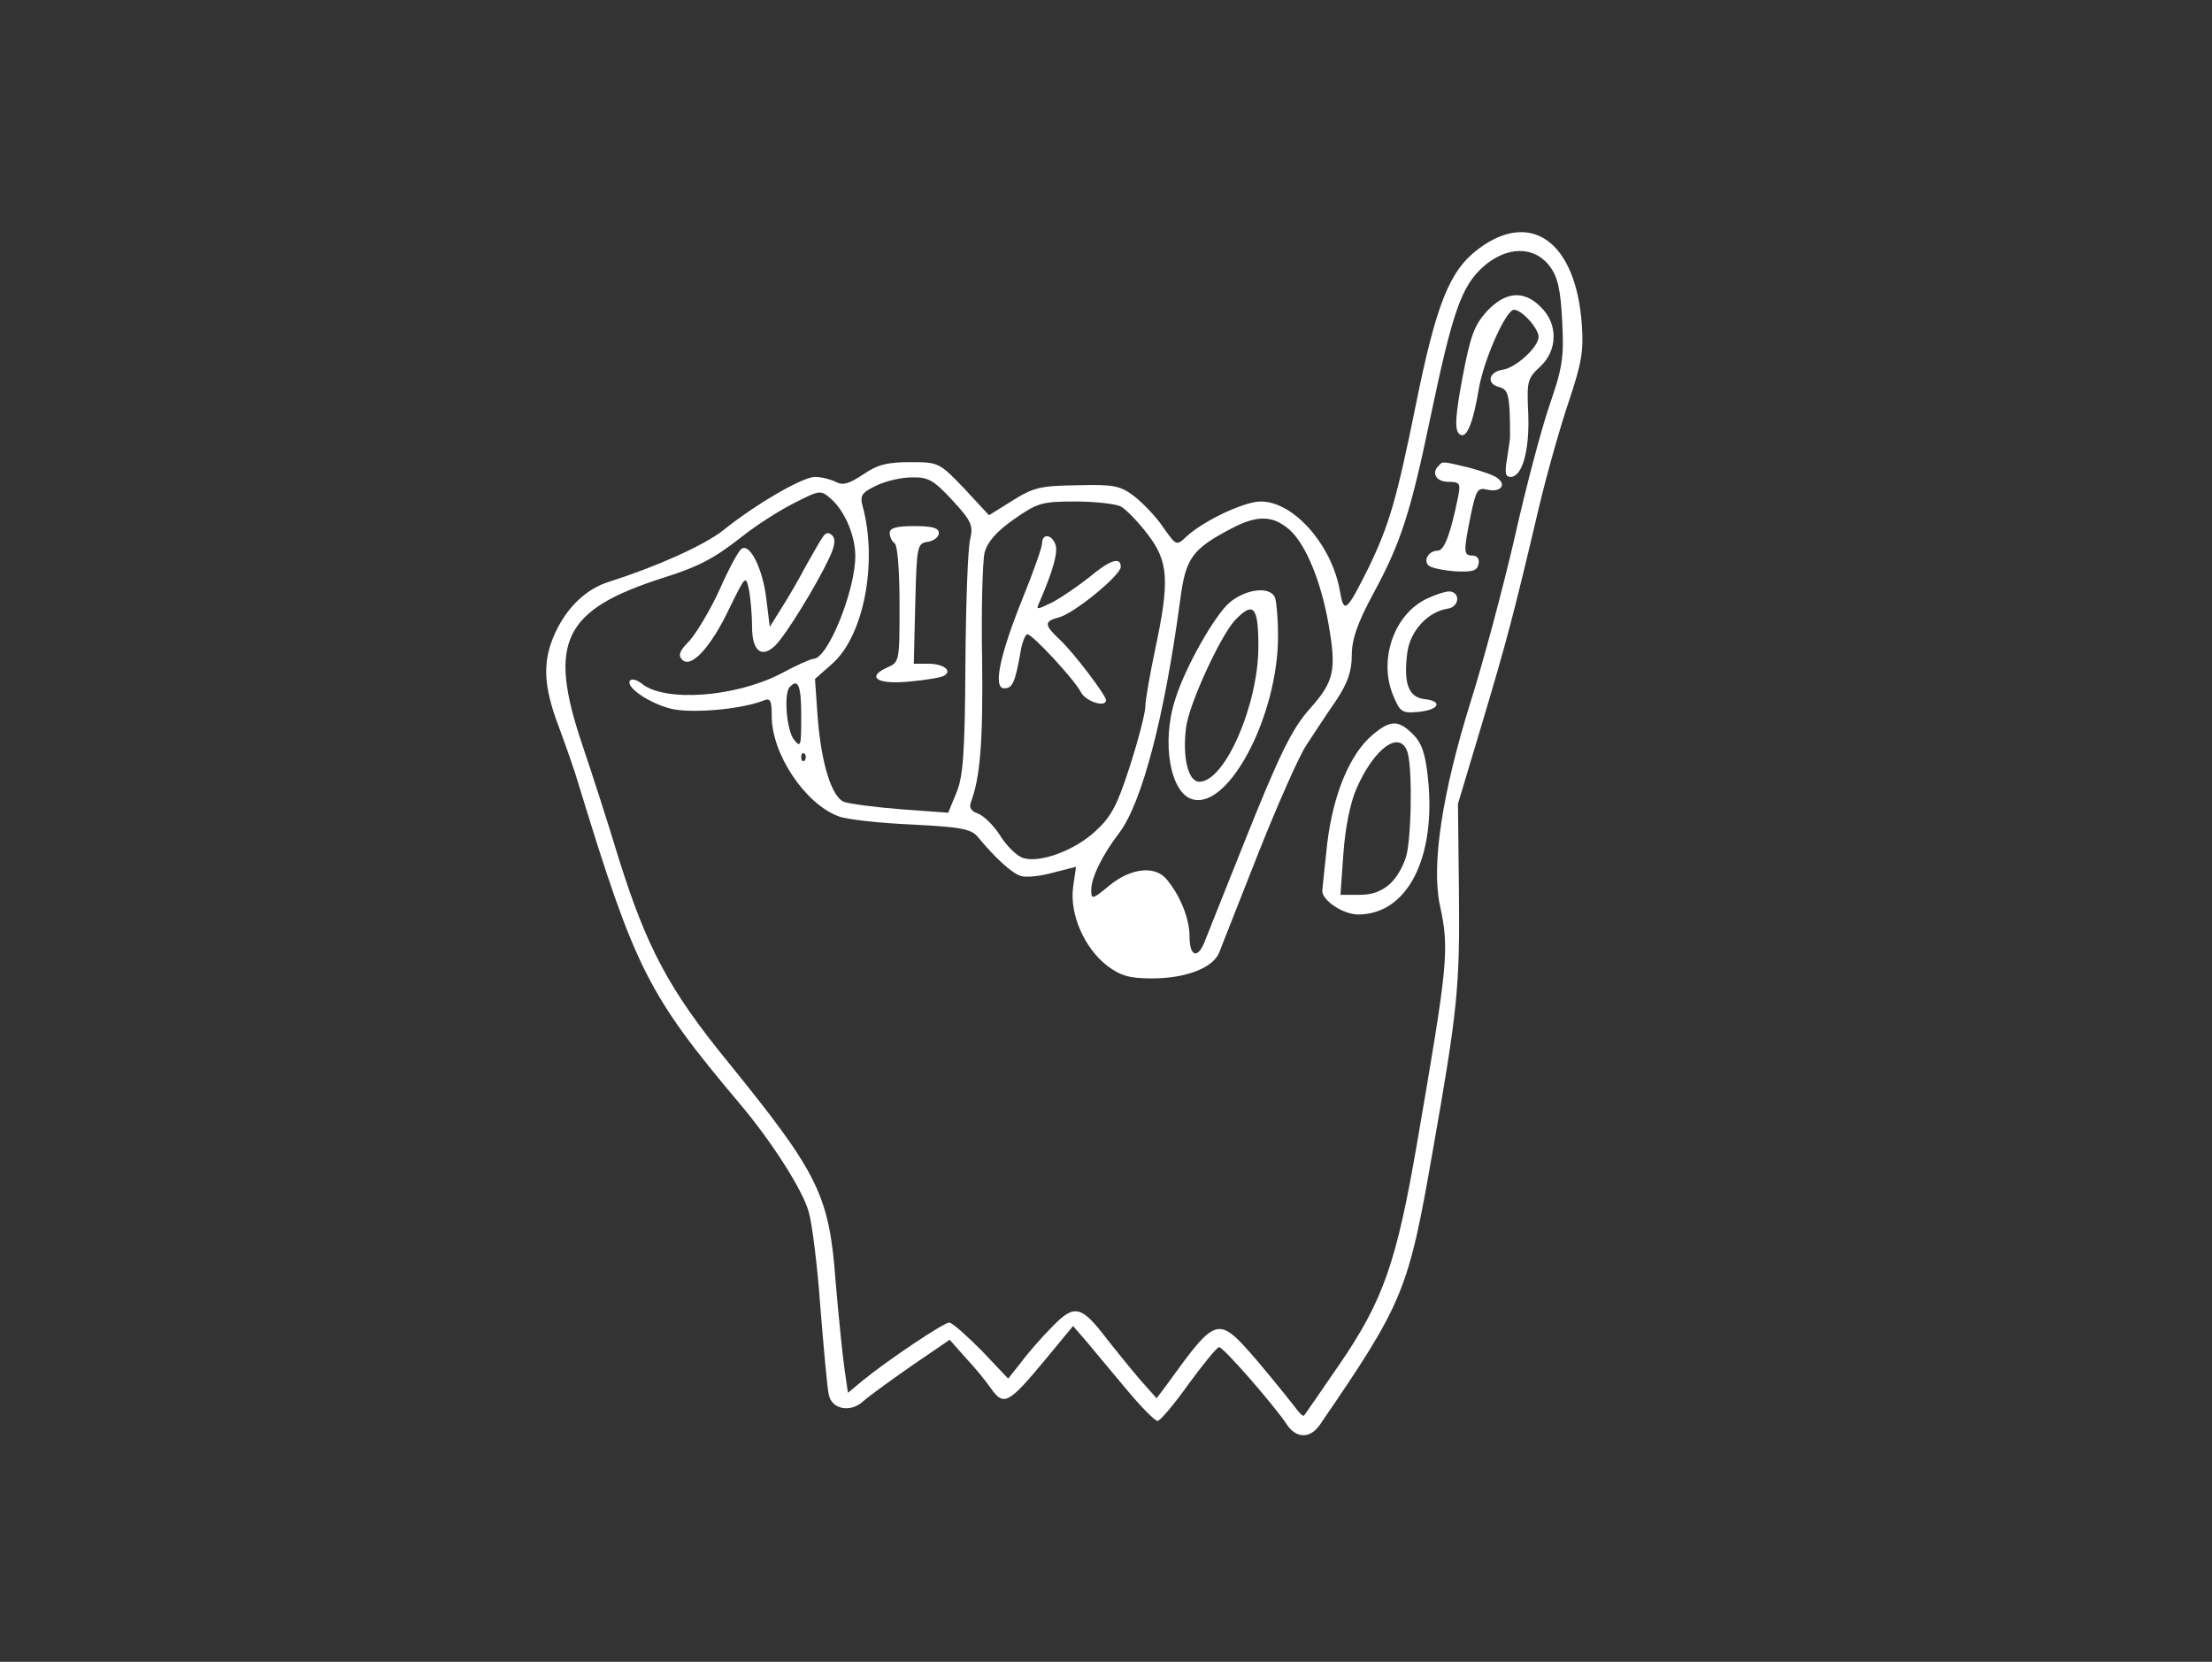 <?xml version="1.0" encoding="UTF-8" standalone="no"?>
<svg
   version="1.0"
   width="450pt"
   height="338pt"
   viewBox="0 0 450 338"
   preserveAspectRatio="xMidYMid meet"
   id="svg9"
   sodipodi:docname="nikorico-logo2_blanco.svg"
   inkscape:version="1.3.2 (091e20ef0f, 2023-11-25)"
   xmlns:inkscape="http://www.inkscape.org/namespaces/inkscape"
   xmlns:sodipodi="http://sodipodi.sourceforge.net/DTD/sodipodi-0.dtd"
   xmlns="http://www.w3.org/2000/svg"
   xmlns:svg="http://www.w3.org/2000/svg">
  <rect x="0" y="0" width="450" height="338" fill="#333333" stroke="none"/>
  <defs
     id="defs9" />
  <sodipodi:namedview
     id="namedview9"
     pagecolor="#ffffff"
     bordercolor="#000000"
     borderopacity="0.25"
     inkscape:showpageshadow="2"
     inkscape:pageopacity="0.0"
     inkscape:pagecheckerboard="0"
     inkscape:deskcolor="#d1d1d1"
     inkscape:document-units="pt"
     inkscape:zoom="1.808432"
     inkscape:cx="299.98364"
     inkscape:cy="181.09611"
     inkscape:window-width="1920"
     inkscape:window-height="1012"
     inkscape:window-x="0"
     inkscape:window-y="0"
     inkscape:window-maximized="1"
     inkscape:current-layer="svg9" />
  <g
     transform="translate(0,338) scale(0.1,-0.1)"
     fill="#000000"
     stroke="none"
     id="g9"
     style="fill:#ffffff;fill-opacity:1">
    <path
       d="M3008 2874 c-59 -44 -86 -111 -128 -319 -39 -192 -54 -243 -96 -330 -45 -90 -50 -94 -58 -48 -16 94 -94 183 -161 183 -34 0 -116 -39 -151 -71 -21 -20 -21 -19 -48 19 -14 21 -41 49 -59 63 -28 21 -41 24 -115 22 -74 -1 -89 -4 -132 -31 l-48 -30 -50 54 c-51 53 -52 54 -110 54 -47 0 -67 -5 -96 -25 -29 -19 -41 -23 -56 -15 -10 5 -29 10 -42 10 -25 0 -120 -55 -186 -108 -39 -31 -135 -74 -232 -105 -46 -14 -85 -50 -110 -103 -27 -58 -25 -108 6 -190 14 -38 33 -91 41 -119 115 -376 141 -428 328 -650 65 -77 127 -174 140 -219 7 -23 18 -111 24 -196 7 -85 14 -165 17 -176 5 -30 43 -38 69 -15 11 10 55 42 98 72 l79 54 31 -35 c18 -19 42 -48 53 -64 26 -37 36 -31 110 58 l57 69 26 -30 c14 -17 51 -61 81 -97 30 -36 59 -66 65 -66 5 0 34 34 63 75 30 41 58 75 62 75 9 0 110 -116 137 -156 19 -30 48 -31 68 -2 170 248 180 272 229 553 51 289 56 336 54 530 l-2 180 48 160 c50 167 65 223 116 440 17 72 45 170 62 220 25 75 30 100 26 155 -12 168 -103 234 -210 154z m145 -36 c16 -21 22 -48 25 -111 4 -73 1 -94 -26 -172 -17 -50 -49 -171 -71 -270 -23 -99 -63 -250 -90 -335 -57 -183 -79 -328 -62 -410 20 -92 17 -118 -46 -484 -42 -244 -69 -321 -158 -451 -38 -55 -70 -102 -72 -104 -2 -3 -11 6 -20 19 -10 13 -44 55 -76 93 -80 92 -81 92 -183 -49 l-21 -28 -33 37 c-18 21 -48 58 -67 82 -53 70 -67 73 -111 28 -21 -21 -50 -54 -64 -73 l-27 -34 -54 57 c-31 31 -60 57 -66 57 -11 0 -126 -77 -176 -118 l-30 -25 -7 49 c-4 27 -12 107 -18 177 -13 177 -35 220 -219 447 -120 147 -165 232 -222 413 -22 73 -56 178 -75 234 -70 208 -38 273 166 338 73 23 104 40 160 84 25 20 71 50 102 66 57 29 57 29 79 10 28 -25 49 -75 49 -116 0 -70 -56 -209 -85 -209 -5 0 -35 -13 -66 -30 -93 -48 -237 -59 -284 -20 -9 7 -19 10 -23 6 -11 -12 36 -45 81 -57 41 -11 144 -2 190 16 14 6 17 1 17 -32 0 -76 67 -177 135 -203 17 -7 84 -14 149 -17 100 -5 122 -9 135 -25 38 -46 72 -76 89 -80 10 -3 39 0 64 7 l47 12 -6 -42 c-7 -55 23 -123 69 -159 28 -21 46 -26 92 -26 68 0 123 21 136 52 5 13 41 104 80 203 39 98 83 198 98 220 15 23 42 64 60 90 24 36 32 60 32 92 0 32 11 65 44 126 56 103 76 166 116 358 45 215 63 267 108 307 48 42 104 42 135 0z m-1216 -475 c39 -42 43 -52 37 -78 -5 -16 -9 -131 -10 -255 -1 -186 -5 -232 -19 -264 l-16 -39 -96 7 c-52 4 -104 11 -116 15 -25 10 -47 79 -54 178 l-5 72 35 31 c64 56 93 206 62 320 -6 22 -2 28 27 42 18 9 51 17 72 17 34 1 45 -5 83 -46z m343 -13 c11 -6 35 -31 55 -57 42 -55 45 -93 15 -234 -11 -52 -20 -104 -20 -116 0 -13 -14 -67 -31 -120 -26 -81 -38 -104 -71 -134 -42 -39 -113 -65 -147 -54 -12 4 -33 24 -46 45 -13 21 -34 41 -45 45 -14 5 -19 12 -15 23 19 50 25 122 23 290 -2 103 1 201 5 218 6 22 24 43 60 68 47 33 56 36 125 36 40 0 82 -5 92 -10z m344 -48 c33 -30 64 -106 79 -193 16 -92 11 -115 -37 -169 -38 -42 -64 -96 -137 -279 -39 -97 -74 -186 -79 -198 -14 -34 -30 -28 -30 12 0 37 -20 86 -48 118 -24 27 -72 21 -115 -14 -35 -29 -37 -29 -37 -9 0 25 23 72 57 116 46 61 92 235 124 474 11 85 24 103 104 145 53 28 85 27 119 -3z m-994 -379 c0 -61 -1 -65 -15 -47 -15 19 -21 95 -8 107 17 18 23 2 23 -60z m7 -90 c-4 -3 -7 0 -7 7 0 7 3 10 7 7 3 -4 3 -10 0 -14z"
       id="path1"
       style="fill:#ffffff;fill-opacity:1" />
    <path
       d="M3024 2746 c-25 -28 -33 -50 -49 -135 -14 -75 -16 -104 -7 -113 14 -14 28 16 41 94 11 60 55 158 71 158 16 0 50 -38 50 -55 0 -21 -46 -63 -73 -67 -28 -4 -34 -28 -8 -35 20 -5 23 -16 23 -103 0 -3 -3 -22 -6 -42 -5 -29 -4 -38 7 -38 24 0 39 54 36 129 -3 65 -2 71 24 95 36 33 37 87 2 121 -35 36 -73 32 -111 -9z"
       id="path2"
       style="fill:#ffffff;fill-opacity:1" />
    <path
       d="M2927 2433 c-16 -15 -5 -33 19 -33 24 0 26 -3 20 -32 -15 -74 -28 -108 -41 -108 -18 0 -30 -19 -19 -30 5 -5 29 -10 54 -12 36 -2 45 1 48 15 2 10 -3 17 -12 17 -19 0 -19 7 -4 82 11 52 14 57 34 52 25 -6 40 9 21 23 -6 6 -33 15 -59 22 -55 13 -53 13 -61 4z"
       id="path3"
       style="fill:#ffffff;fill-opacity:1" />
    <path
       d="M1674 2288 c-5 -7 -20 -33 -34 -58 -13 -25 -35 -63 -49 -85 l-25 -40 -7 57 c-7 60 -33 113 -50 102 -6 -3 -26 -40 -45 -83 -19 -42 -47 -88 -61 -104 -21 -21 -24 -30 -15 -39 18 -18 58 25 96 105 33 67 33 68 40 36 3 -17 6 -51 6 -74 0 -50 20 -65 48 -37 21 21 82 120 108 175 12 25 15 40 7 48 -7 7 -13 6 -19 -3z"
       id="path4"
       style="fill:#ffffff;fill-opacity:1" />
    <path
       d="M2898 2160 c-64 -34 -93 -124 -64 -194 14 -34 18 -37 51 -34 43 4 51 22 13 26 -33 4 -43 32 -35 95 6 44 42 83 82 89 23 3 27 32 5 35 -8 1 -32 -7 -52 -17z"
       id="path5"
       style="fill:#ffffff;fill-opacity:1" />
    <path
       d="M2793 1886 c-47 -39 -81 -122 -93 -222 -5 -49 -10 -92 -10 -96 0 -20 43 -48 73 -48 100 0 159 115 142 277 -5 50 -13 72 -30 89 -30 30 -46 30 -82 0z m71 -38 c10 -38 7 -185 -5 -215 -18 -49 -48 -73 -92 -73 l-40 0 6 85 c4 53 14 103 27 132 37 84 90 120 104 71z"
       id="path6"
       style="fill:#ffffff;fill-opacity:1" />
    <path
       d="M1810 2296 c0 -8 5 -18 10 -21 6 -4 10 -56 10 -124 0 -117 0 -118 -26 -129 -43 -20 -18 -35 48 -28 33 3 64 8 69 12 17 10 -2 24 -32 24 l-30 0 3 123 c3 118 4 122 26 125 12 2 22 10 22 18 0 10 -13 14 -50 14 -37 0 -50 -4 -50 -14z"
       id="path7"
       style="fill:#ffffff;fill-opacity:1" />
    <path
       d="M2120 2275 c0 -8 -18 -59 -40 -113 -47 -117 -60 -182 -37 -182 17 0 22 12 33 73 3 20 10 37 14 37 10 0 95 -91 109 -118 10 -19 51 -32 51 -16 0 10 -66 97 -94 123 -32 30 -32 37 -3 45 31 7 127 86 127 103 0 21 -21 15 -64 -21 -23 -18 -56 -41 -75 -51 -33 -16 -34 -16 -26 1 28 65 38 102 32 117 -8 21 -27 22 -27 2z"
       id="path8"
       style="fill:#ffffff;fill-opacity:1" />
    <path
       d="M2502 2155 c-30 -25 -91 -132 -111 -197 -29 -88 -10 -193 36 -204 74 -19 173 172 173 332 0 34 -3 69 -6 78 -9 24 -58 19 -92 -9z m58 -90 c0 -118 -68 -275 -120 -275 -23 0 -35 50 -27 111 6 47 69 184 99 217 38 40 48 29 48 -53z"
       id="path9"
       style="fill:#ffffff;fill-opacity:1" />
  </g>
</svg>
